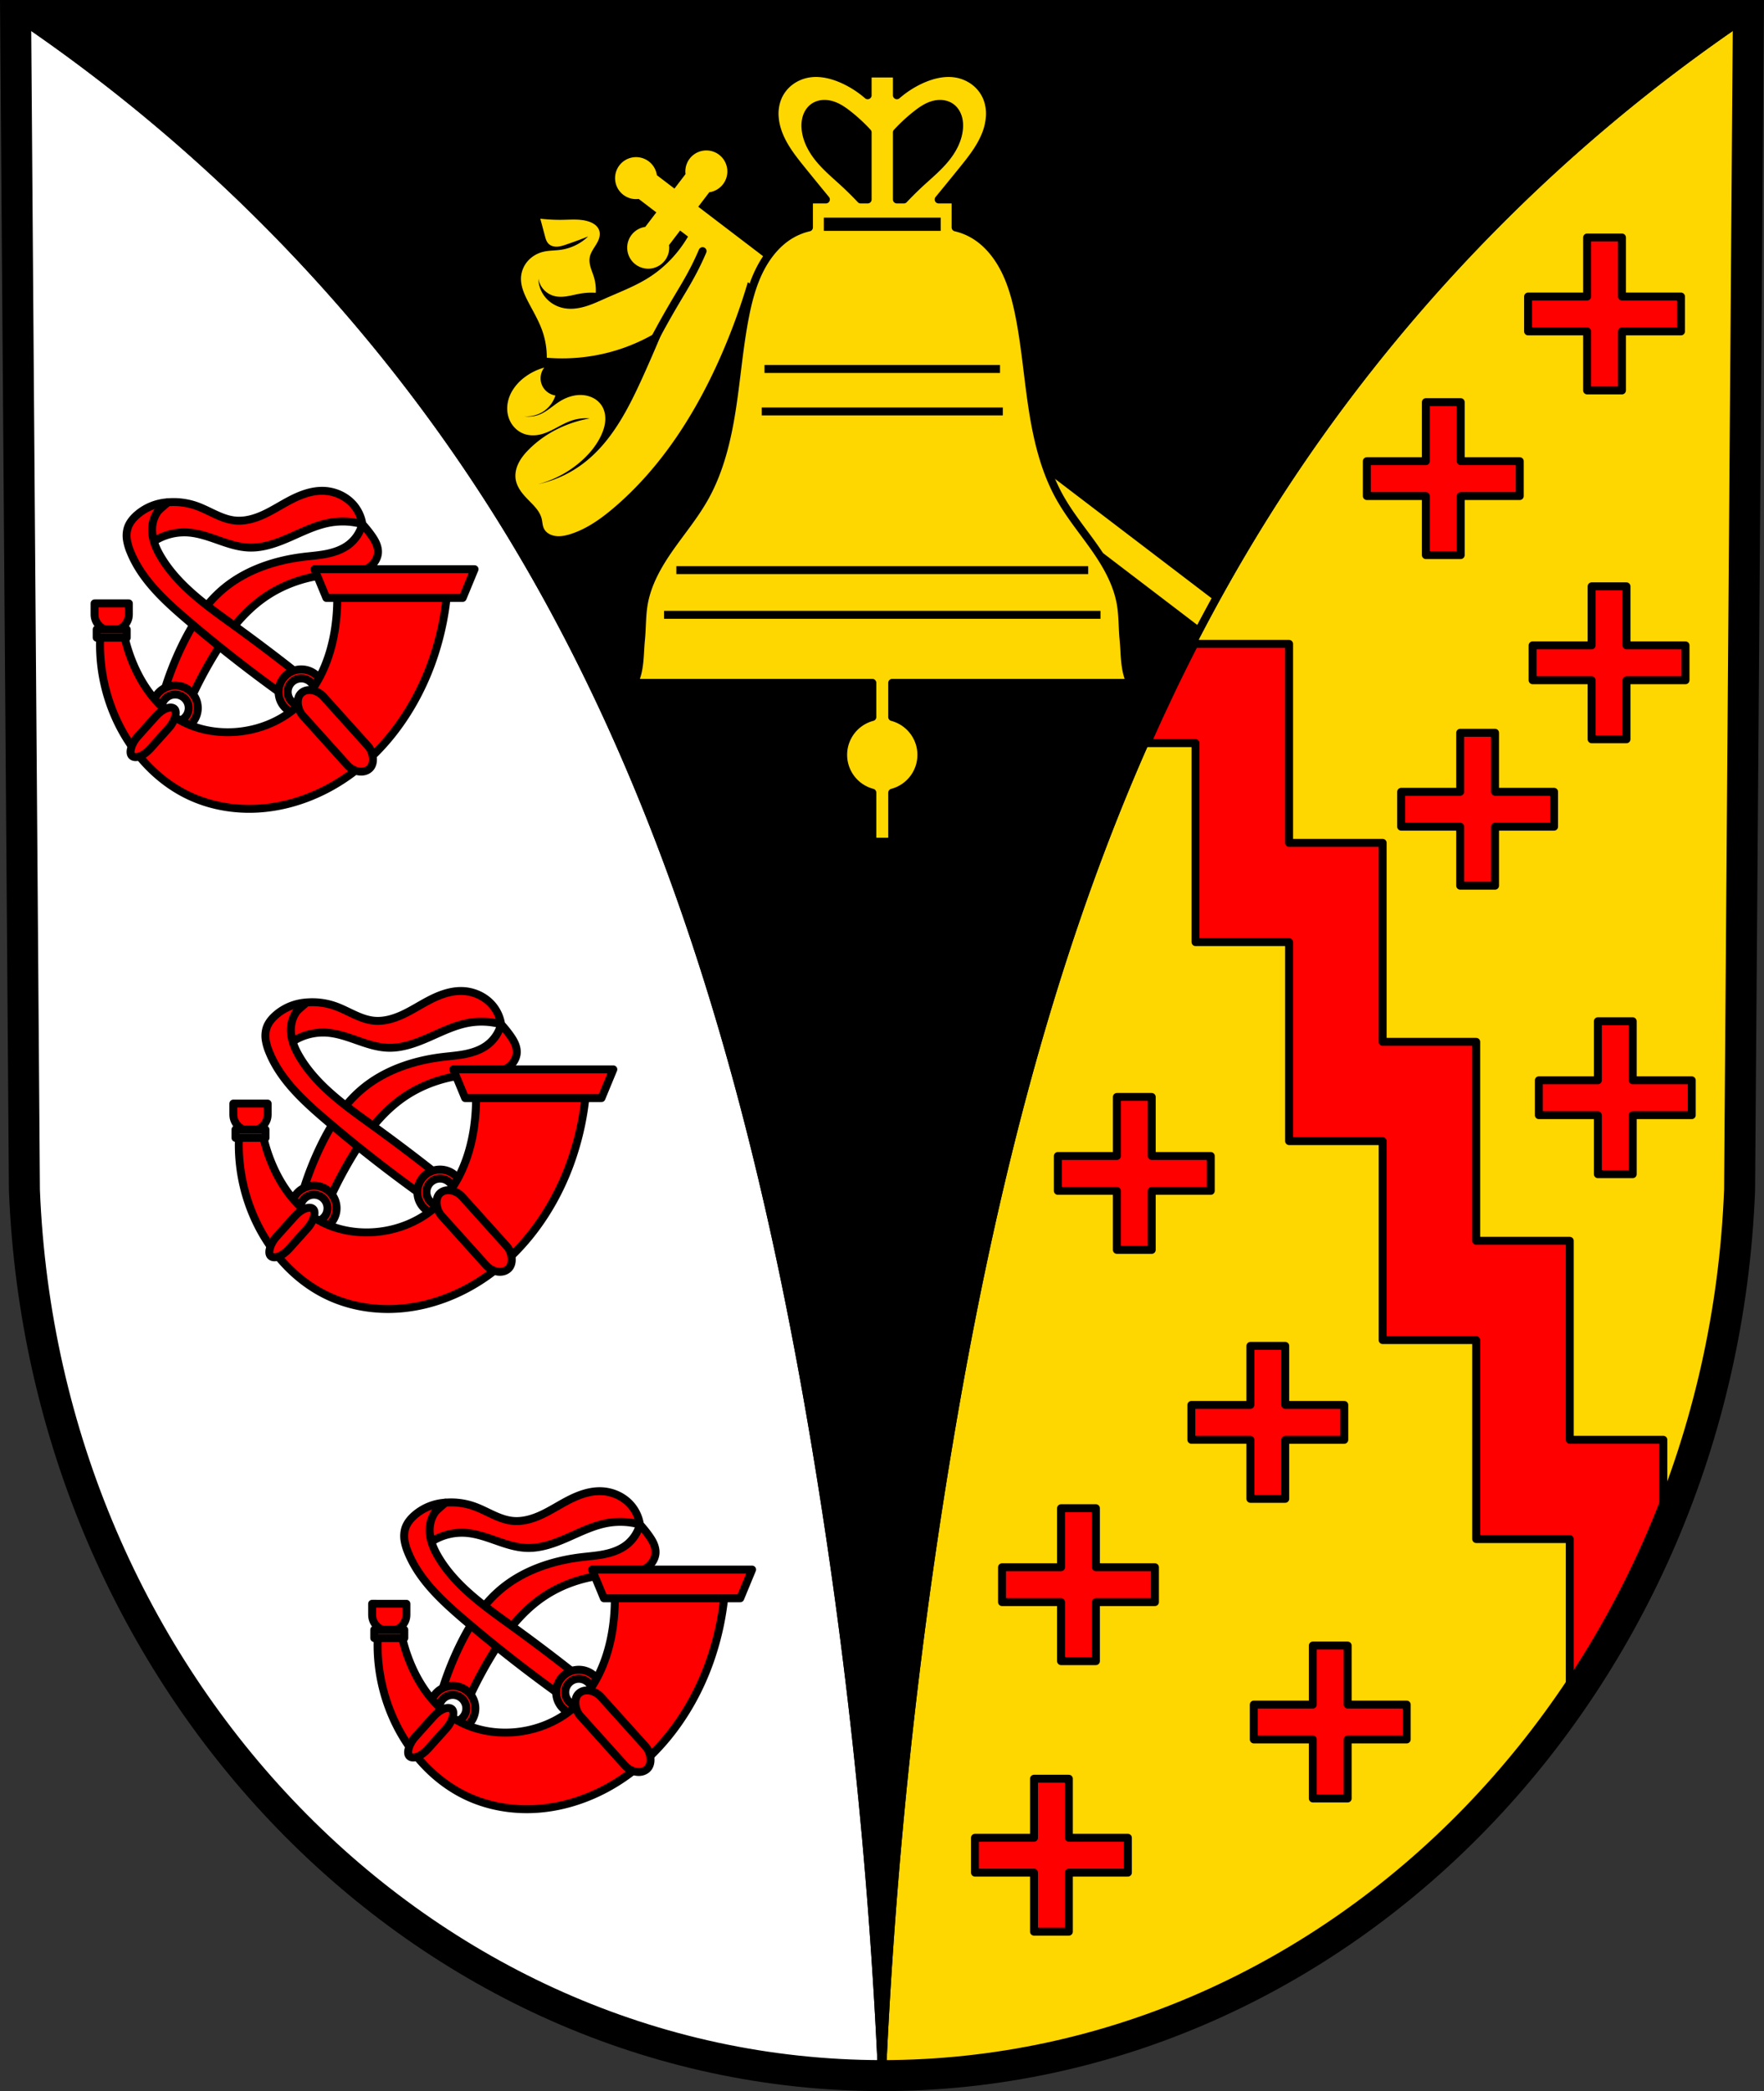 <svg xmlns="http://www.w3.org/2000/svg" width="667.544" height="791.22" viewBox="0 0 176.621 209.344"><rect x="0" y="0" width="176.621" height="209.344" fill="#333333" stroke="none"/><path style="fill:#000;fill-opacity:1;fill-rule:evenodd;stroke:none;stroke-width:3.104;stroke-opacity:1" d="m171.953 11.683-.88 117.58c-1.92 49.46-39.858 88.632-85.866 88.66-45.967-.061-83.92-39.247-85.867-88.66l-.88-117.58h86.744z" transform="translate(3.104 -10.13)"/><path style="fill:gold;fill-opacity:1;stroke:none;stroke-width:.265;stroke-linecap:round;stroke-linejoin:round;stroke-miterlimit:4;stroke-dasharray:none;stroke-opacity:1;paint-order:markers fill stroke" d="M50.995 32.026c.153.57.306 1.142.457 1.713.038.142.075.285.131.42.056.136.13.266.234.37a.97.97 0 0 0 .394.237c.147.047.304.063.458.057.31-.01.61-.108.902-.207a44.933 44.933 0 0 0 2.214-.815 4.967 4.967 0 0 1-2.725 1.335c-.602.087-1.221.062-1.81.212a3 3 0 0 0-1.493.896 2.74 2.74 0 0 0-.69 1.593c-.067.86.292 1.69.686 2.457.495.96 1.06 1.89 1.424 2.906.315.879.474 1.812.467 2.745 2.515.21 5.072-.1 7.462-.908a18.548 18.548 0 0 0 4.275-2.096 159.426 159.426 0 0 1-2.077 4.815c-1.486 3.292-3.186 6.663-6.08 8.824a11.53 11.53 0 0 1-4.467 2.028 10.638 10.638 0 0 0 4.417-2.39c.787-.71 1.471-1.55 1.917-2.512.215-.466.375-.964.407-1.477.032-.512-.07-1.042-.345-1.476a2.24 2.24 0 0 0-.84-.767 2.73 2.73 0 0 0-1.1-.306c-.793-.054-1.585.208-2.261.627-.701.435-1.305 1.04-2.075 1.337a2.904 2.904 0 0 1-1.497.156 3.016 3.016 0 0 0 2.145-.642c.458-.368.804-.874.98-1.435a1.77 1.77 0 0 1-1.27-.887 1.752 1.752 0 0 1-.207-.977c.028-.337.156-.665.364-.93a5.865 5.865 0 0 0-1.942.95 4.75 4.75 0 0 0-1.293 1.424c-.32.56-.503 1.207-.474 1.852.023.514.182 1.024.47 1.45.288.427.705.768 1.187.949.517.194 1.093.2 1.631.078 1.136-.257 2.081-1.044 3.188-1.407a4.482 4.482 0 0 1 1.784-.205c-1.068.186-2.11.52-3.087.989a10.868 10.868 0 0 0-3.026 2.135c-.396.4-.761.84-1.011 1.345-.25.504-.38 1.081-.29 1.637.074.447.285.863.55 1.23.266.367.585.69.903 1.013.241.245.483.492.689.768.205.276.376.583.459.917.08.327.078.679.224.982.086.18.222.335.383.453s.347.2.54.251c.566.151 1.17.036 1.73-.14 1.64-.519 3.072-1.544 4.38-2.661 4.75-4.058 8.188-9.476 10.697-15.198a62.55 62.55 0 0 0 2.689-7.362l45.045 34.35 1.816-2.38-51.826-39.522 1.107-1.452a2.103 2.103 0 0 0 1.376-.806 2.103 2.103 0 0 0-.397-2.947 2.103 2.103 0 0 0-2.948.397 2.103 2.103 0 0 0-.412 1.54l-1.108 1.452-1.761-1.343a2.103 2.103 0 0 0-.807-1.377 2.103 2.103 0 0 0-2.947.398 2.103 2.103 0 0 0 .397 2.947 2.103 2.103 0 0 0 1.54.412l1.762 1.345-1.108 1.453a2.103 2.103 0 0 0-1.375.804 2.103 2.103 0 0 0 .397 2.948 2.103 2.103 0 0 0 2.948-.397 2.103 2.103 0 0 0 .413-1.54l1.107-1.453.792.605a12.218 12.218 0 0 1-2.059 2.63c-.537.52-1.122.99-1.747 1.397-1.375.896-2.924 1.48-4.424 2.145-.673.298-1.34.614-2.045.823-.705.21-1.457.31-2.179.166a3.237 3.237 0 0 1-1.356-.618 3.075 3.075 0 0 1-.918-1.174 2.987 2.987 0 0 1-.253-1.16c.069.416.262.81.549 1.12.286.308.665.53 1.074.63.424.104.869.078 1.299.007.43-.07.852-.185 1.281-.257a6.67 6.67 0 0 1 1.54-.079 4.488 4.488 0 0 0-.178-1.557c-.098-.327-.232-.641-.33-.968-.096-.326-.156-.672-.098-1.008.082-.48.39-.883.642-1.3.126-.208.241-.425.308-.66.066-.233.083-.486.012-.719a1.224 1.224 0 0 0-.414-.588 2.051 2.051 0 0 0-.646-.334c-.81-.268-1.687-.19-2.54-.174-.77.015-1.541-.022-2.307-.11z" transform="translate(3.104 -10.13)"/><path style="fill:#fff;stroke:#000;stroke-width:.794;stroke-linecap:round;stroke-linejoin:round;stroke-miterlimit:4;stroke-dasharray:none;stroke-opacity:1" d="m-1.54 11.683.88 117.58c1.947 49.413 39.9 88.599 85.867 88.66a524.903 524.903 0 0 0-6.683-63.284c-5.318-31.765-13.776-63.536-30.51-91.055-12.526-20.596-29.559-38.436-49.554-51.9z" transform="translate(3.104 -10.13)"/><path style="fill:gold;stroke:#000;stroke-width:.794;stroke-linecap:round;stroke-linejoin:round;stroke-miterlimit:4;stroke-dasharray:none;stroke-opacity:1;fill-opacity:1" d="M171.953 11.683c-19.995 13.465-37.028 31.305-49.553 51.901-16.735 27.519-25.193 59.29-30.511 91.055a524.902 524.902 0 0 0-6.682 63.283c46.008-.027 83.946-39.199 85.866-88.658z" transform="translate(3.104 -10.13)"/><g transform="translate(197.716 -10.13)"><path style="fill:red;fill-opacity:1;stroke:#000;stroke-width:.794;stroke-linecap:round;stroke-linejoin:round;stroke-miterlimit:4;stroke-dasharray:none;stroke-opacity:1" d="M-180.913 60.415a6.861 6.861 0 0 1 2.865.365c.65.23 1.261.556 1.888.844.626.289 1.28.543 1.966.614.992.103 1.988-.185 2.893-.603.905-.418 1.744-.966 2.628-1.428 1.05-.55 2.201-.984 3.385-.938 1.126.045 2.236.551 2.969 1.407.466.544.776 1.219.885 1.927a7.364 7.364 0 0 0-3.229-.157c-1.405.247-2.702.895-4.009 1.468-1.307.573-2.69 1.085-4.116 1.032-1.058-.038-2.077-.386-3.076-.737-1-.35-2.013-.71-3.07-.773a5.66 5.66 0 0 0-3.378.885l-1.517-1.354zM-181.277 79.321a31.332 31.332 0 0 1 1.77-4.531c1.025-2.12 2.318-4.156 4.115-5.677 2.231-1.888 5.12-2.87 8.02-3.23.786-.096 1.578-.15 2.353-.306.776-.156 1.544-.419 2.179-.891a3.83 3.83 0 0 0 1.406-2.083c.317.346.613.711.886 1.093.187.263.364.535.492.83.128.297.205.62.185.941-.028.439-.239.855-.544 1.171-.305.316-.7.536-1.117.676-.833.28-1.732.247-2.61.289-2.494.117-4.974.876-7.031 2.291-2.25 1.547-3.917 3.8-5.313 6.146a42.215 42.215 0 0 0-2.03 3.854 1.952 1.952 0 0 0-1.25-.885 1.953 1.953 0 0 0-1.511.312z"/><path d="M-169.61 79.53c-3.245-2.333-6.39-4.8-9.428-7.396-2.253-1.926-4.518-4.021-5.625-6.77a5.19 5.19 0 0 1-.342-1.18 2.67 2.67 0 0 1 .082-1.217c.17-.514.529-.947.937-1.302a5.184 5.184 0 0 1 3.073-1.25 3.147 3.147 0 0 0-1.51 2.084c-.122.602-.062 1.232.11 1.822.173.59.455 1.143.775 1.667 1.756 2.87 4.617 4.85 7.344 6.823a182.194 182.194 0 0 1 6.198 4.687c-.39.061-.76.246-1.042.521a1.942 1.942 0 0 0-.573 1.51z" style="fill:red;fill-opacity:1;stroke:#000;stroke-width:.794;stroke-linecap:round;stroke-linejoin:round;stroke-miterlimit:4;stroke-dasharray:none;stroke-opacity:1"/><path style="fill:red;fill-opacity:1;stroke:#000;stroke-width:.794;stroke-linecap:round;stroke-linejoin:round;stroke-miterlimit:4;stroke-dasharray:none;stroke-opacity:1;paint-order:markers fill stroke" d="M-180.178 78.754a2.266 2.257 0 0 1 2.266 2.256 2.266 2.257 0 0 1-2.266 2.257 2.266 2.257 0 0 1-2.266-2.257 2.266 2.257 0 0 1 2.266-2.256zm0 .905a1.357 1.352 0 0 0-1.357 1.351 1.357 1.352 0 0 0 1.357 1.352 1.357 1.352 0 0 0 1.357-1.352 1.357 1.352 0 0 0-1.357-1.351zM-167.553 77.143a2.266 2.257 0 0 1 2.267 2.257 2.266 2.257 0 0 1-2.267 2.257 2.266 2.257 0 0 1-2.266-2.257 2.266 2.257 0 0 1 2.266-2.257zm0 .905a1.357 1.352 0 0 0-1.357 1.352 1.357 1.352 0 0 0 1.357 1.351 1.357 1.352 0 0 0 1.358-1.351 1.357 1.352 0 0 0-1.358-1.352z"/><path transform="matrix(-.53 0 0 .528 -245.006 1.56)" style="fill:red;fill-opacity:1;stroke:#000;stroke-width:1.501;stroke-linecap:round;stroke-linejoin:round;stroke-miterlimit:4;stroke-dasharray:none;stroke-opacity:1" d="M-173.855 126.12a53.478 53.478 0 0 0 3.11 15.84c3.608 10.024 10.517 19.097 19.984 23.983 3.877 2 8.14 3.282 12.492 3.582 4.352.3 8.789-.395 12.776-2.164 6.592-2.927 11.694-8.712 14.555-15.334A34.2 34.2 0 0 0-108.126 139a33.337 33.337 0 0 0-.444-5.922l-3.553-.148a30.437 30.437 0 0 1-2.664 10.067c-1.783 3.876-4.475 7.442-8.142 9.622-3.307 1.966-7.272 2.708-11.103 2.369-4.124-.365-8.16-1.984-11.251-4.737-4.222-3.762-6.433-9.358-7.254-14.952a38.282 38.282 0 0 1-.296-8.439z"/><path style="fill:red;fill-opacity:1;stroke:#000;stroke-width:.794;stroke-linecap:round;stroke-linejoin:round;stroke-miterlimit:4;stroke-dasharray:none;stroke-opacity:1;paint-order:markers fill stroke" d="m-166.23 67.113 1.19 2.876h13.65l1.189-2.876h-14.84z"/><rect style="fill:red;fill-opacity:1;stroke:#000;stroke-width:.794;stroke-linecap:round;stroke-linejoin:round;stroke-miterlimit:4;stroke-dasharray:none;stroke-opacity:1;paint-order:markers fill stroke" width="2.813" height="10.192" x="176.302" y="-52.28" rx="1.776" ry="1.776" transform="matrix(-.746 .666 .669 .743 0 0)"/><rect style="fill:red;fill-opacity:1;stroke:#000;stroke-width:.794;stroke-linecap:round;stroke-linejoin:round;stroke-miterlimit:4;stroke-dasharray:none;stroke-opacity:1;paint-order:markers fill stroke" width="1.75" height="6.344" x="-80.838" y="180.628" rx="1.776" ry="1.776" transform="rotate(41.821) skewX(-.097)"/><path style="fill:red;fill-opacity:1;stroke:#000;stroke-width:.794;stroke-linecap:round;stroke-linejoin:round;stroke-miterlimit:4;stroke-dasharray:none;stroke-opacity:1;paint-order:markers fill stroke" d="M-188.248 70.537v1.121c0 .88.764 1.588 1.582 1.588h.27c.818 0 1.582-.708 1.582-1.588v-1.12z"/><path style="fill:red;fill-opacity:1;stroke:#000;stroke-width:.794;stroke-linecap:round;stroke-linejoin:round;stroke-miterlimit:4;stroke-dasharray:none;stroke-opacity:1;paint-order:markers fill stroke" d="M-188.035 73.14h3.008v.831h-3.008z"/></g><g transform="translate(211.612 39.943)"><path style="fill:red;fill-opacity:1;stroke:#000;stroke-width:.794;stroke-linecap:round;stroke-linejoin:round;stroke-miterlimit:4;stroke-dasharray:none;stroke-opacity:1" d="M-180.913 60.415a6.861 6.861 0 0 1 2.865.365c.65.23 1.261.556 1.888.844.626.289 1.28.543 1.966.614.992.103 1.988-.185 2.893-.603.905-.418 1.744-.966 2.628-1.428 1.05-.55 2.201-.984 3.385-.938 1.126.045 2.236.551 2.969 1.407.466.544.776 1.219.885 1.927a7.364 7.364 0 0 0-3.229-.157c-1.405.247-2.702.895-4.009 1.468-1.307.573-2.69 1.085-4.116 1.032-1.058-.038-2.077-.386-3.076-.737-1-.35-2.013-.71-3.07-.773a5.66 5.66 0 0 0-3.378.885l-1.517-1.354zM-181.277 79.321a31.332 31.332 0 0 1 1.77-4.531c1.025-2.12 2.318-4.156 4.115-5.677 2.231-1.888 5.12-2.87 8.02-3.23.786-.096 1.578-.15 2.353-.306.776-.156 1.544-.419 2.179-.891a3.83 3.83 0 0 0 1.406-2.083c.317.346.613.711.886 1.093.187.263.364.535.492.83.128.297.205.62.185.941-.028.439-.239.855-.544 1.171-.305.316-.7.536-1.117.676-.833.28-1.732.247-2.61.289-2.494.117-4.974.876-7.031 2.291-2.25 1.547-3.917 3.8-5.313 6.146a42.215 42.215 0 0 0-2.03 3.854 1.952 1.952 0 0 0-1.25-.885 1.953 1.953 0 0 0-1.511.312z"/><path d="M-169.61 79.53c-3.245-2.333-6.39-4.8-9.428-7.396-2.253-1.926-4.518-4.021-5.625-6.77a5.19 5.19 0 0 1-.342-1.18 2.67 2.67 0 0 1 .082-1.217c.17-.514.529-.947.937-1.302a5.184 5.184 0 0 1 3.073-1.25 3.147 3.147 0 0 0-1.51 2.084c-.122.602-.062 1.232.11 1.822.173.59.455 1.143.775 1.667 1.756 2.87 4.617 4.85 7.344 6.823a182.194 182.194 0 0 1 6.198 4.687c-.39.061-.76.246-1.042.521a1.942 1.942 0 0 0-.573 1.51z" style="fill:red;fill-opacity:1;stroke:#000;stroke-width:.794;stroke-linecap:round;stroke-linejoin:round;stroke-miterlimit:4;stroke-dasharray:none;stroke-opacity:1"/><path style="fill:red;fill-opacity:1;stroke:#000;stroke-width:.794;stroke-linecap:round;stroke-linejoin:round;stroke-miterlimit:4;stroke-dasharray:none;stroke-opacity:1;paint-order:markers fill stroke" d="M-180.178 78.754a2.266 2.257 0 0 1 2.266 2.256 2.266 2.257 0 0 1-2.266 2.257 2.266 2.257 0 0 1-2.266-2.257 2.266 2.257 0 0 1 2.266-2.256zm0 .905a1.357 1.352 0 0 0-1.357 1.351 1.357 1.352 0 0 0 1.357 1.352 1.357 1.352 0 0 0 1.357-1.352 1.357 1.352 0 0 0-1.357-1.351zM-167.553 77.143a2.266 2.257 0 0 1 2.267 2.257 2.266 2.257 0 0 1-2.267 2.257 2.266 2.257 0 0 1-2.266-2.257 2.266 2.257 0 0 1 2.266-2.257zm0 .905a1.357 1.352 0 0 0-1.357 1.352 1.357 1.352 0 0 0 1.357 1.351 1.357 1.352 0 0 0 1.358-1.351 1.357 1.352 0 0 0-1.358-1.352z"/><path transform="matrix(-.53 0 0 .528 -245.006 1.56)" style="fill:red;fill-opacity:1;stroke:#000;stroke-width:1.501;stroke-linecap:round;stroke-linejoin:round;stroke-miterlimit:4;stroke-dasharray:none;stroke-opacity:1" d="M-173.855 126.12a53.478 53.478 0 0 0 3.11 15.84c3.608 10.024 10.517 19.097 19.984 23.983 3.877 2 8.14 3.282 12.492 3.582 4.352.3 8.789-.395 12.776-2.164 6.592-2.927 11.694-8.712 14.555-15.334A34.2 34.2 0 0 0-108.126 139a33.337 33.337 0 0 0-.444-5.922l-3.553-.148a30.437 30.437 0 0 1-2.664 10.067c-1.783 3.876-4.475 7.442-8.142 9.622-3.307 1.966-7.272 2.708-11.103 2.369-4.124-.365-8.16-1.984-11.251-4.737-4.222-3.762-6.433-9.358-7.254-14.952a38.282 38.282 0 0 1-.296-8.439z"/><path style="fill:red;fill-opacity:1;stroke:#000;stroke-width:.794;stroke-linecap:round;stroke-linejoin:round;stroke-miterlimit:4;stroke-dasharray:none;stroke-opacity:1;paint-order:markers fill stroke" d="m-166.23 67.113 1.19 2.876h13.65l1.189-2.876h-14.84z"/><rect style="fill:red;fill-opacity:1;stroke:#000;stroke-width:.794;stroke-linecap:round;stroke-linejoin:round;stroke-miterlimit:4;stroke-dasharray:none;stroke-opacity:1;paint-order:markers fill stroke" width="2.813" height="10.192" x="176.302" y="-52.28" rx="1.776" ry="1.776" transform="matrix(-.746 .666 .669 .743 0 0)"/><rect style="fill:red;fill-opacity:1;stroke:#000;stroke-width:.794;stroke-linecap:round;stroke-linejoin:round;stroke-miterlimit:4;stroke-dasharray:none;stroke-opacity:1;paint-order:markers fill stroke" width="1.75" height="6.344" x="-80.838" y="180.628" rx="1.776" ry="1.776" transform="rotate(41.821) skewX(-.097)"/><path style="fill:red;fill-opacity:1;stroke:#000;stroke-width:.794;stroke-linecap:round;stroke-linejoin:round;stroke-miterlimit:4;stroke-dasharray:none;stroke-opacity:1;paint-order:markers fill stroke" d="M-188.248 70.537v1.121c0 .88.764 1.588 1.582 1.588h.27c.818 0 1.582-.708 1.582-1.588v-1.12z"/><path style="fill:red;fill-opacity:1;stroke:#000;stroke-width:.794;stroke-linecap:round;stroke-linejoin:round;stroke-miterlimit:4;stroke-dasharray:none;stroke-opacity:1;paint-order:markers fill stroke" d="M-188.035 73.14h3.008v.831h-3.008z"/></g><g transform="translate(225.507 90.018)"><path style="fill:red;fill-opacity:1;stroke:#000;stroke-width:.794;stroke-linecap:round;stroke-linejoin:round;stroke-miterlimit:4;stroke-dasharray:none;stroke-opacity:1" d="M-180.913 60.415a6.861 6.861 0 0 1 2.865.365c.65.23 1.261.556 1.888.844.626.289 1.28.543 1.966.614.992.103 1.988-.185 2.893-.603.905-.418 1.744-.966 2.628-1.428 1.05-.55 2.201-.984 3.385-.938 1.126.045 2.236.551 2.969 1.407.466.544.776 1.219.885 1.927a7.364 7.364 0 0 0-3.229-.157c-1.405.247-2.702.895-4.009 1.468-1.307.573-2.69 1.085-4.116 1.032-1.058-.038-2.077-.386-3.076-.737-1-.35-2.013-.71-3.07-.773a5.66 5.66 0 0 0-3.378.885l-1.517-1.354zM-181.277 79.321a31.332 31.332 0 0 1 1.77-4.531c1.025-2.12 2.318-4.156 4.115-5.677 2.231-1.888 5.12-2.87 8.02-3.23.786-.096 1.578-.15 2.353-.306.776-.156 1.544-.419 2.179-.891a3.83 3.83 0 0 0 1.406-2.083c.317.346.613.711.886 1.093.187.263.364.535.492.83.128.297.205.62.185.941-.028.439-.239.855-.544 1.171-.305.316-.7.536-1.117.676-.833.28-1.732.247-2.61.289-2.494.117-4.974.876-7.031 2.291-2.25 1.547-3.917 3.8-5.313 6.146a42.215 42.215 0 0 0-2.03 3.854 1.952 1.952 0 0 0-1.25-.885 1.953 1.953 0 0 0-1.511.312z"/><path d="M-169.61 79.53c-3.245-2.333-6.39-4.8-9.428-7.396-2.253-1.926-4.518-4.021-5.625-6.77a5.19 5.19 0 0 1-.342-1.18 2.67 2.67 0 0 1 .082-1.217c.17-.514.529-.947.937-1.302a5.184 5.184 0 0 1 3.073-1.25 3.147 3.147 0 0 0-1.51 2.084c-.122.602-.062 1.232.11 1.822.173.59.455 1.143.775 1.667 1.756 2.87 4.617 4.85 7.344 6.823a182.194 182.194 0 0 1 6.198 4.687c-.39.061-.76.246-1.042.521a1.942 1.942 0 0 0-.573 1.51z" style="fill:red;fill-opacity:1;stroke:#000;stroke-width:.794;stroke-linecap:round;stroke-linejoin:round;stroke-miterlimit:4;stroke-dasharray:none;stroke-opacity:1"/><path style="fill:red;fill-opacity:1;stroke:#000;stroke-width:.794;stroke-linecap:round;stroke-linejoin:round;stroke-miterlimit:4;stroke-dasharray:none;stroke-opacity:1;paint-order:markers fill stroke" d="M-180.178 78.754a2.266 2.257 0 0 1 2.266 2.256 2.266 2.257 0 0 1-2.266 2.257 2.266 2.257 0 0 1-2.266-2.257 2.266 2.257 0 0 1 2.266-2.256zm0 .905a1.357 1.352 0 0 0-1.357 1.351 1.357 1.352 0 0 0 1.357 1.352 1.357 1.352 0 0 0 1.357-1.352 1.357 1.352 0 0 0-1.357-1.351zM-167.553 77.143a2.266 2.257 0 0 1 2.267 2.257 2.266 2.257 0 0 1-2.267 2.257 2.266 2.257 0 0 1-2.266-2.257 2.266 2.257 0 0 1 2.266-2.257zm0 .905a1.357 1.352 0 0 0-1.357 1.352 1.357 1.352 0 0 0 1.357 1.351 1.357 1.352 0 0 0 1.358-1.351 1.357 1.352 0 0 0-1.358-1.352z"/><path transform="matrix(-.53 0 0 .528 -245.006 1.56)" style="fill:red;fill-opacity:1;stroke:#000;stroke-width:1.501;stroke-linecap:round;stroke-linejoin:round;stroke-miterlimit:4;stroke-dasharray:none;stroke-opacity:1" d="M-173.855 126.12a53.478 53.478 0 0 0 3.11 15.84c3.608 10.024 10.517 19.097 19.984 23.983 3.877 2 8.14 3.282 12.492 3.582 4.352.3 8.789-.395 12.776-2.164 6.592-2.927 11.694-8.712 14.555-15.334A34.2 34.2 0 0 0-108.126 139a33.337 33.337 0 0 0-.444-5.922l-3.553-.148a30.437 30.437 0 0 1-2.664 10.067c-1.783 3.876-4.475 7.442-8.142 9.622-3.307 1.966-7.272 2.708-11.103 2.369-4.124-.365-8.16-1.984-11.251-4.737-4.222-3.762-6.433-9.358-7.254-14.952a38.282 38.282 0 0 1-.296-8.439z"/><path style="fill:red;fill-opacity:1;stroke:#000;stroke-width:.794;stroke-linecap:round;stroke-linejoin:round;stroke-miterlimit:4;stroke-dasharray:none;stroke-opacity:1;paint-order:markers fill stroke" d="m-166.23 67.113 1.19 2.876h13.65l1.189-2.876h-14.84z"/><rect style="fill:red;fill-opacity:1;stroke:#000;stroke-width:.794;stroke-linecap:round;stroke-linejoin:round;stroke-miterlimit:4;stroke-dasharray:none;stroke-opacity:1;paint-order:markers fill stroke" width="2.813" height="10.192" x="176.302" y="-52.28" rx="1.776" ry="1.776" transform="matrix(-.746 .666 .669 .743 0 0)"/><rect style="fill:red;fill-opacity:1;stroke:#000;stroke-width:.794;stroke-linecap:round;stroke-linejoin:round;stroke-miterlimit:4;stroke-dasharray:none;stroke-opacity:1;paint-order:markers fill stroke" width="1.75" height="6.344" x="-80.838" y="180.628" rx="1.776" ry="1.776" transform="rotate(41.821) skewX(-.097)"/><path style="fill:red;fill-opacity:1;stroke:#000;stroke-width:.794;stroke-linecap:round;stroke-linejoin:round;stroke-miterlimit:4;stroke-dasharray:none;stroke-opacity:1;paint-order:markers fill stroke" d="M-188.248 70.537v1.121c0 .88.764 1.588 1.582 1.588h.27c.818 0 1.582-.708 1.582-1.588v-1.12z"/><path style="fill:red;fill-opacity:1;stroke:#000;stroke-width:.794;stroke-linecap:round;stroke-linejoin:round;stroke-miterlimit:4;stroke-dasharray:none;stroke-opacity:1;paint-order:markers fill stroke" d="M-188.035 73.14h3.008v.831h-3.008z"/></g><path style="fill:red;fill-opacity:1;stroke:#000;stroke-width:.794;stroke-linecap:round;stroke-linejoin:round;stroke-miterlimit:4;stroke-dasharray:none;stroke-opacity:1;paint-order:markers fill stroke" d="M139.66 50.39v5.91h-5.91v3.49h5.91v5.912h3.49V59.79h5.912V56.3h-5.912v-5.91zM156.258 68.827v5.911h-5.911v3.49h5.911v5.911h3.49v-5.91h5.911v-3.49h-5.911v-5.912zM156.883 112.368v5.911h-5.911v3.49h5.911v5.911h3.49v-5.911h5.911v-3.49h-5.911v-5.911zM143.098 83.488v5.911h-5.911v3.49h5.911v5.91h3.49v-5.91h5.911v-3.49h-5.911v-5.911zM155.806 33.905v5.912h-5.911v3.49h5.911v5.91h3.49v-5.91h5.911v-3.49h-5.911v-5.912zM100.426 188.2v5.91h-5.911v3.49h5.911v5.912h3.49V197.6h5.91v-3.49h-5.91V188.2zM128.342 174.867v5.91h-5.911v3.49h5.911v5.912h3.49v-5.911h5.911v-3.49h-5.911v-5.911zM103.134 161.117v5.911h-5.911v3.49h5.911v5.911h3.49v-5.911h5.911v-3.49h-5.911v-5.911zM122.092 144.867v5.911h-5.911v3.49h5.911v5.911h3.49v-5.91h5.911v-3.49h-5.911v-5.912zM108.724 119.945v5.912h-5.911v3.49h5.91v5.91h3.49v-5.91h5.912v-3.49h-5.911v-5.912z" transform="translate(3.104 -10.13)"/><path style="fill:red;fill-opacity:1;stroke:#000;stroke-width:3;stroke-linecap:round;stroke-linejoin:round;stroke-miterlimit:4;stroke-dasharray:none;stroke-opacity:1;paint-order:markers fill stroke" d="M451.707 242.436c-6.49 12.585-12.58 25.364-18.316 38.306h18.316v75.168h35.35v75.17h35.351v75.17h35.35V581.418h35.351v63.816c13.73-19.671 25.604-40.937 35.35-63.494v-37.824h-35.35v-75.168h-35.351v-75.166h-35.35V318.41h-35.351V243.242h-35.35v-.806z" transform="scale(.265)"/><path style="fill:none;fill-opacity:1;stroke:#000;stroke-width:.794;stroke-linecap:round;stroke-linejoin:round;stroke-miterlimit:4;stroke-dasharray:none;stroke-opacity:1" d="M-1.54 11.683c19.995 13.465 37.028 31.305 49.553 51.901 16.735 27.519 25.193 59.29 30.511 91.055a524.903 524.903 0 0 1 6.683 63.283C39.198 217.895 1.26 178.723-.66 129.264z" transform="translate(3.104 -10.13)"/><path style="fill:none;fill-rule:evenodd;stroke:#000;stroke-width:3.104;stroke-opacity:1" d="m171.953 11.683-.88 117.58c-1.92 49.46-39.858 88.632-85.866 88.66-45.967-.061-83.92-39.247-85.867-88.66l-.88-117.58h86.744z" transform="translate(3.104 -10.13)"/><g style="stroke-width:1.048"><path d="M-62.576-95.157a4.889 4.889 0 0 0-.927.051 4.421 4.421 0 0 0-1.936.795 4.094 4.094 0 0 0-1.317 1.622 4.504 4.504 0 0 0-.357 2.09c.042.713.23 1.412.509 2.069.557 1.314 1.46 2.446 2.358 3.556a469.1 469.1 0 0 0 2.509 3.071h-1.777v2.93c-.74.17-1.452.467-2.1.878-1.369.87-2.416 2.226-3.143 3.72-.727 1.495-1.152 3.13-1.473 4.774-.622 3.187-.87 6.44-1.368 9.652-.497 3.21-1.265 6.43-2.83 9.24-1.062 1.908-2.464 3.58-3.711 5.361-1.248 1.782-2.364 3.739-2.724 5.915-.2 1.207-.16 2.443-.28 3.661-.156 1.576-.055 3.122-.73 4.54h25.011v3.582a4.103 4.103 0 0 0-3.061 3.966 4.103 4.103 0 0 0 3.061 3.964v5.139h2.084v-5.137a4.103 4.103 0 0 0 3.061-3.966 4.103 4.103 0 0 0-3.061-3.963v-3.585h25.01c-.673-1.418-.573-2.964-.729-4.54-.12-1.218-.08-2.454-.28-3.66-.359-2.177-1.476-4.134-2.723-5.916-1.247-1.781-2.65-3.453-3.712-5.361-1.565-2.81-2.332-6.03-2.83-9.24-.497-3.211-.745-6.465-1.367-9.652-.321-1.643-.746-3.279-1.473-4.773-.727-1.495-1.775-2.851-3.145-3.721a6.731 6.731 0 0 0-2.098-.879v-2.929h-1.777c.84-1.02 1.677-2.043 2.508-3.071.898-1.11 1.802-2.242 2.358-3.556a6.266 6.266 0 0 0 .509-2.069 4.504 4.504 0 0 0-.357-2.09 4.094 4.094 0 0 0-1.317-1.622 4.421 4.421 0 0 0-1.936-.795 4.89 4.89 0 0 0-.927-.05c-.927.034-1.85.312-2.698.7-.914.42-1.763.973-2.524 1.63v-2.28h-3.068v2.28a10.701 10.701 0 0 0-2.524-1.63c-.849-.388-1.77-.666-2.698-.7zm.71 3.233c.249.002.497.043.736.113.636.187 1.195.572 1.717.98a17.472 17.472 0 0 1 2.06 1.902v7.026h-.731a35.476 35.476 0 0 0-1.794-1.77c-.874-.802-1.792-1.565-2.548-2.48-.756-.913-1.351-2.008-1.448-3.19a3.082 3.082 0 0 1 .126-1.23c.133-.395.373-.759.71-1 .27-.194.594-.305.924-.34.082-.008.165-.011.248-.01zm12.092 0c.083 0 .166.003.248.012.33.034.654.145.924.338.337.242.578.606.71 1s.16.817.126 1.231c-.097 1.182-.691 2.277-1.448 3.19-.756.915-1.674 1.678-2.548 2.48a35.48 35.48 0 0 0-1.793 1.77h-.731v-7.026a17.481 17.481 0 0 1 2.06-1.901c.522-.409 1.08-.794 1.716-.981.24-.07.488-.11.736-.113z" style="fill:gold;fill-opacity:1;stroke:#000;stroke-width:.831;stroke-linecap:round;stroke-linejoin:round;stroke-miterlimit:4;stroke-dasharray:none;stroke-opacity:1" transform="matrix(.954 0 0 .955 141.59 98.187)"/><path d="M-61.954-79.305h12.269" style="fill:none;stroke:#000;stroke-width:1.386;stroke-linecap:butt;stroke-linejoin:miter;stroke-miterlimit:4;stroke-dasharray:none;stroke-opacity:1" transform="matrix(.954 0 0 .955 141.59 98.187)"/><path d="M-68.178-64.134h24.716M-68.471-59.682h25.302M-77.432-43.048h43.225M-78.72-38.363h45.801" style="fill:none;stroke:#000;stroke-width:.831;stroke-linecap:butt;stroke-linejoin:miter;stroke-miterlimit:4;stroke-dasharray:none;stroke-opacity:1" transform="matrix(.954 0 0 .955 141.59 98.187)"/></g><path style="fill:none;stroke:#000;stroke-width:.794;stroke-linecap:round;stroke-linejoin:miter;stroke-miterlimit:4;stroke-dasharray:none;stroke-opacity:1" d="M61.09 46.69a96.057 96.057 0 0 1 3.513-6.483c.492-.83.997-1.652 1.458-2.5.433-.792.827-1.606 1.182-2.436" transform="translate(3.104 -10.13)"/><path style="fill:none;fill-opacity:1;stroke:#000;stroke-width:.794;stroke-linecap:round;stroke-linejoin:round;stroke-miterlimit:4;stroke-dasharray:none;stroke-opacity:1" d="M171.953 11.683c-19.995 13.465-37.028 31.305-49.553 51.901-16.735 27.519-25.193 59.29-30.511 91.055a524.903 524.903 0 0 0-6.682 63.283c46.008-.027 83.946-39.199 85.866-88.658z" transform="translate(3.104 -10.13)"/></svg>